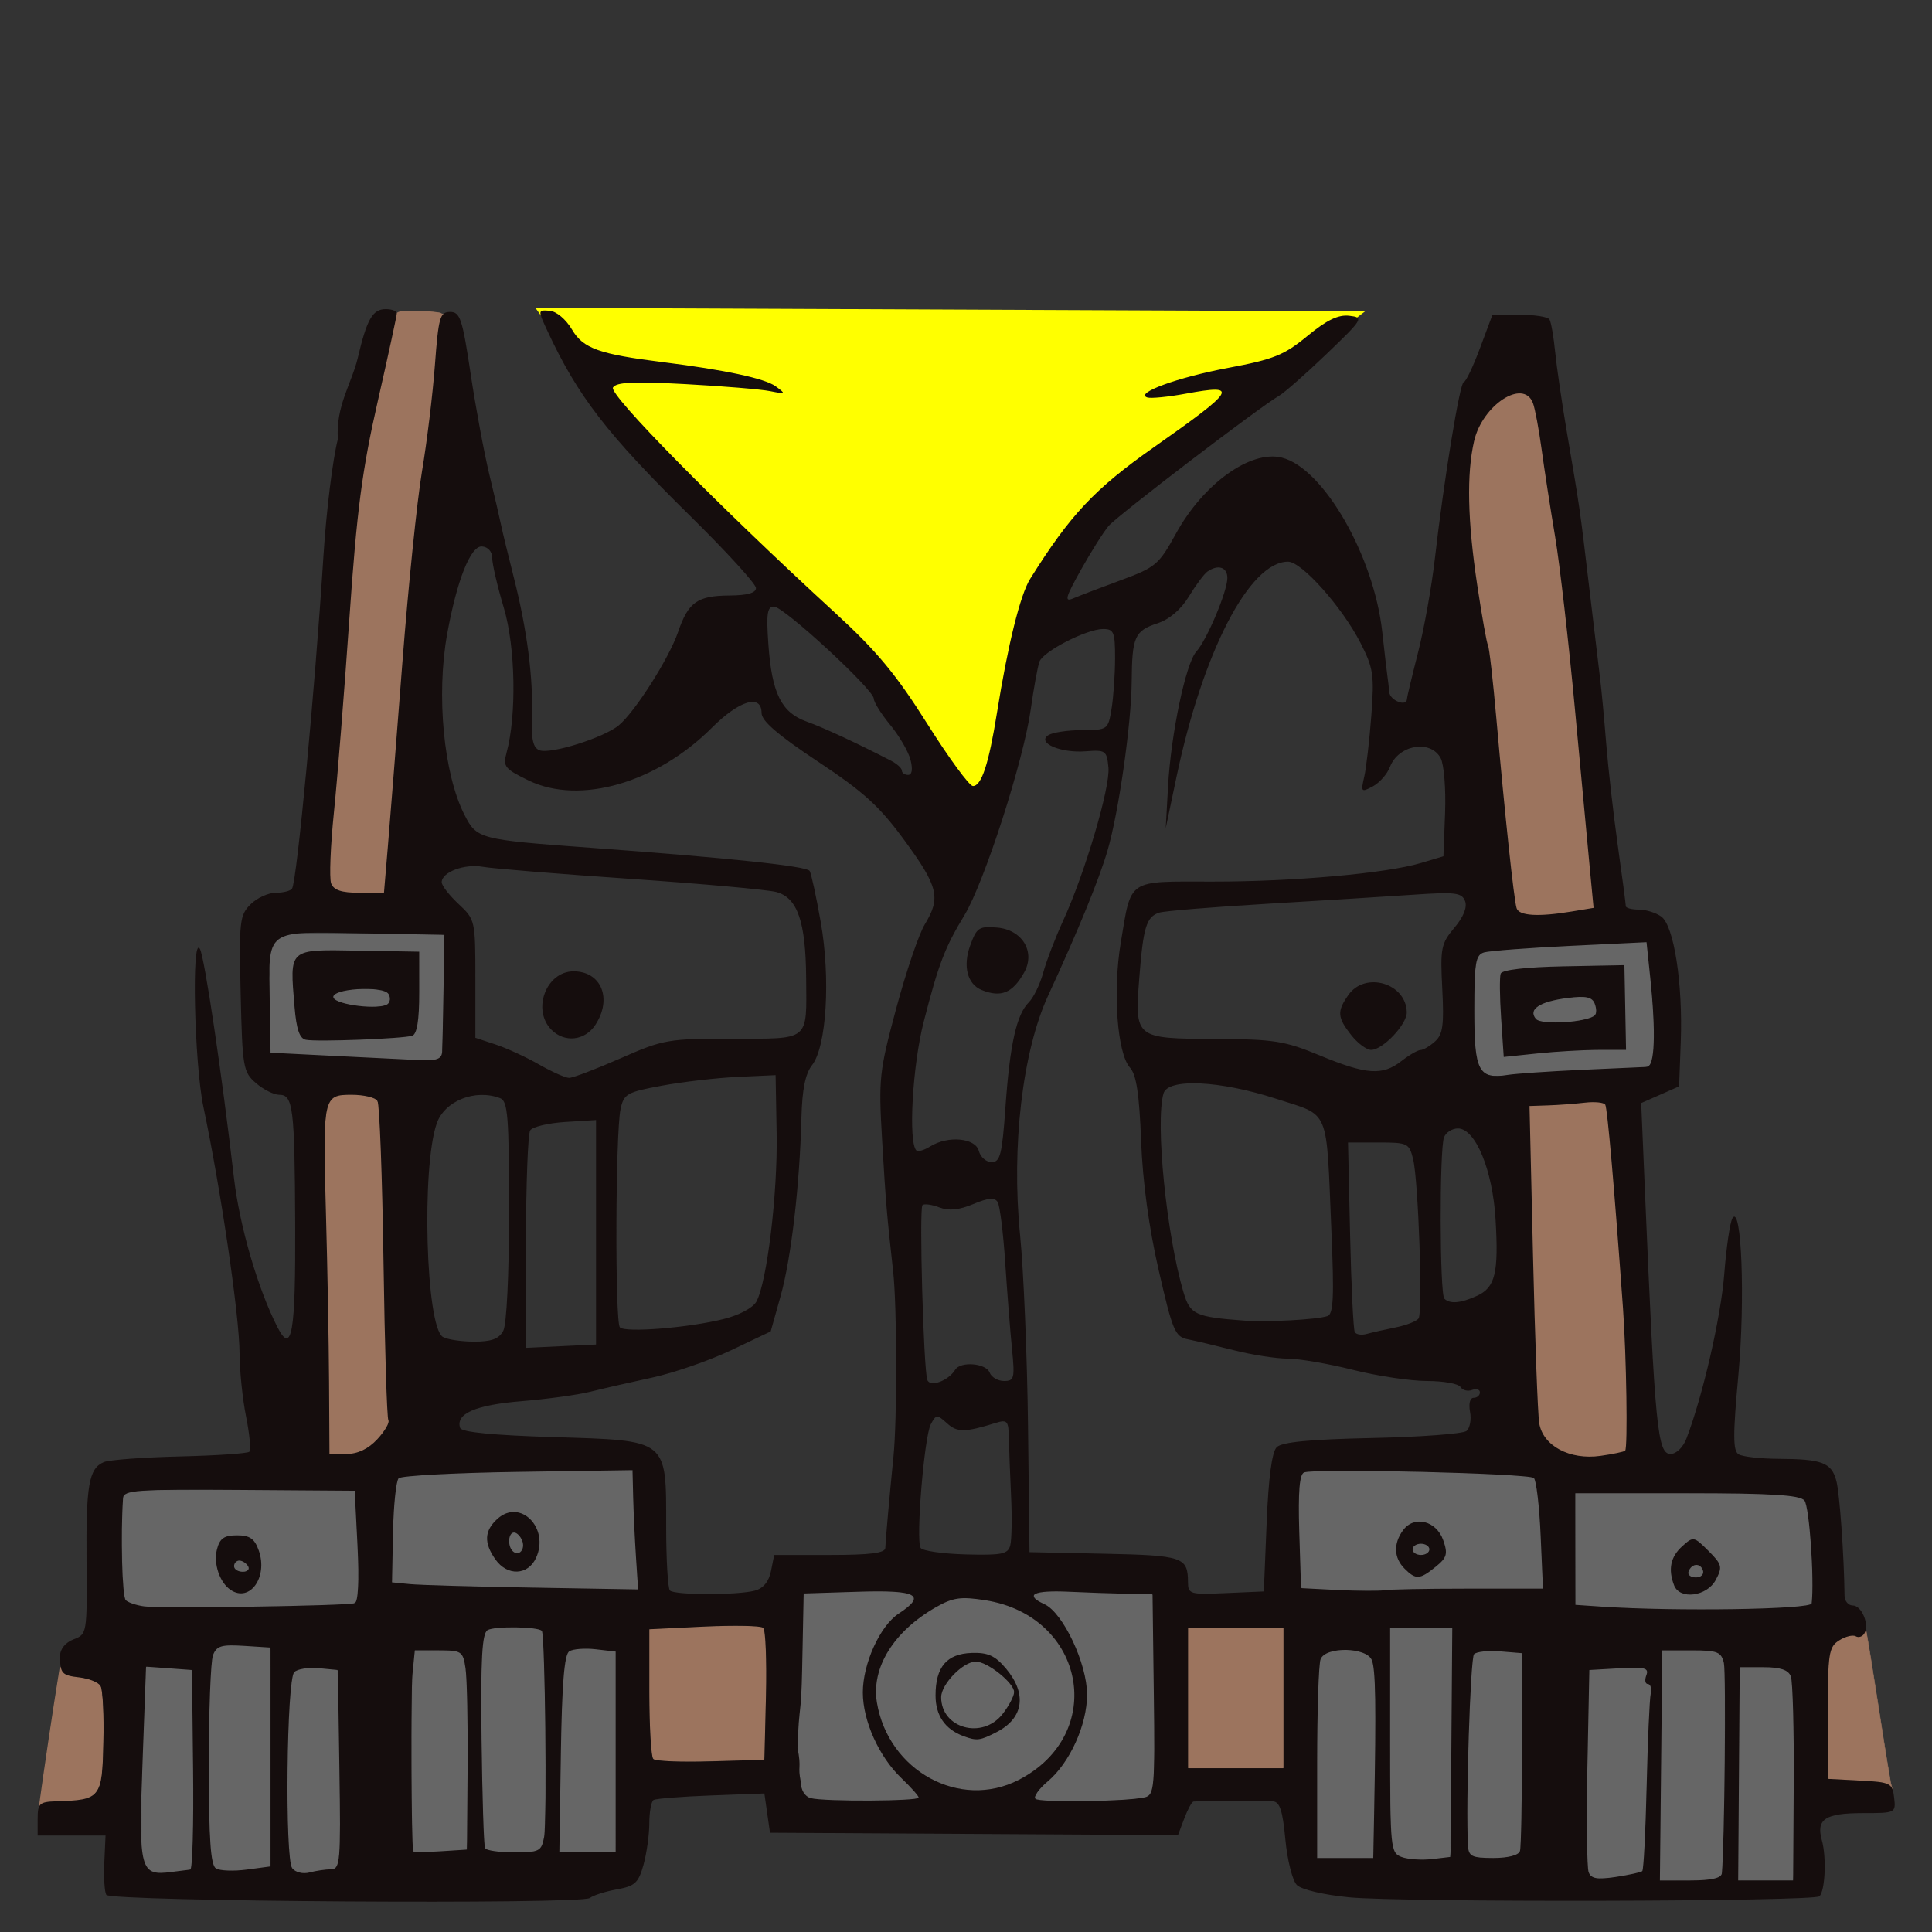 <?xml version="1.0" encoding="UTF-8" standalone="no"?>
<!-- Created with Inkscape (http://www.inkscape.org/) -->

<svg
   xmlns:dc="http://purl.org/dc/elements/1.1/"
   xmlns:cc="http://creativecommons.org/ns#"
   xmlns:rdf="http://www.w3.org/1999/02/22-rdf-syntax-ns#"
   xmlns:svg="http://www.w3.org/2000/svg"
   xmlns="http://www.w3.org/2000/svg"
   xmlns:sodipodi="http://sodipodi.sourceforge.net/DTD/sodipodi-0.dtd"
   xmlns:inkscape="http://www.inkscape.org/namespaces/inkscape"
   id="svg2985"
   version="1.1"
   inkscape:version="0.48.3.1 r9886"
   width="1920"
   height="1920"
   sodipodi:docname="LIJ Motorcycles Guy Torso - (YELLOW).svg"
   inkscape:export-filename="G:\LEGO Textures Scans\Complete\Indiana Jones\LIJ Motorcycles Guy Torso.png"
   inkscape:export-xdpi="96"
   inkscape:export-ydpi="96">
  <rect width="100%" height="100%" fill="#333333" stroke="none"/>
  <defs
     id="defs2989" />
  <sodipodi:namedview
     pagecolor="#ffffff"
     bordercolor="#666666"
     borderopacity="1"
     objecttolerance="10"
     gridtolerance="10"
     guidetolerance="10"
     inkscape:pageopacity="0"
     inkscape:pageshadow="2"
     inkscape:window-width="1920"
     inkscape:window-height="1018"
     id="namedview2987"
     showgrid="false"
     inkscape:zoom="0.35355339"
     inkscape:cx="1386.6852"
     inkscape:cy="655.97011"
     inkscape:window-x="-8"
     inkscape:window-y="-8"
     inkscape:window-maximized="1"
     inkscape:current-layer="svg2985" />
  <g
     id="g3179">
    <path
       sodipodi:nodetypes="cccccccccc"
       inkscape:connector-curvature="0"
       id="path3173"
       d="m 59.728,1657.892 c -7.173,44.317 -14.684,95.039 -20.844,139.531 0.629,2.934 9.821,0.431 11.656,1.344 14.711,-2.57 27.09,-7.575 40.781,-14.25 10.977,-8.407 9.58,-24.044 10.673,-36.405 0.207,-22.95 1.598,-46.133 -1.329,-68.939 -1.001,-8.855 -12.176,-9.495 -18.883,-11.653 -7.205,-2.258 -12.696,-6.864 -15.586,-15.847 l -0.719,0.094 z"
       style="fill:#9c745e;fill-opacity:1;stroke:#9c745e;stroke-opacity:1" />
    <path
       inkscape:connector-curvature="0"
       id="path3165"
       d="m 724.287,1615.787 c -26,0.136 -52.002,1.466 -77.932,3.107 -3.119,0.473 -0.728,5.295 -1.475,7.565 0.151,36.953 -0.421,73.969 2.187,110.854 0.787,3.514 -0.011,8.001 2.563,10.849 4.112,1.945 9.047,1.321 13.48,2.021 18.035,1.064 36.124,0.063 54.176,-0.079 13.973,-0.431 28.015,-0.323 41.938,-1.458 1.104,-3.577 0.469,-7.774 0.874,-11.562 0.866,-35.263 1.927,-70.564 0.688,-105.829 -0.611,-4.484 -0.014,-9.749 -2.625,-13.625 -4.03,-2.219 -9.038,-1.293 -13.484,-1.742 -6.796,-0.125 -13.594,-0.131 -20.391,-0.102 z"
       style="fill:#9c745e;fill-opacity:1;stroke:#9c745e;stroke-width:0.5;stroke-opacity:1" />
    <path
       inkscape:connector-curvature="0"
       id="path3167"
       d="m 1180.38,1617.912 c 0,46.333 0,92.667 0,139 3.289,0.971 7.334,0.119 10.906,0.406 28,0 56,0 84,0 0.971,-3.289 0.119,-7.334 0.406,-10.906 0,-42.833 0,-85.667 0,-128.5 -3.289,-0.971 -7.334,-0.118 -10.906,-0.406 -28,0 -56,0 -84,0 l -0.354,0.354 -0.053,0.053 z"
       style="fill:#9c745e;fill-opacity:1;stroke:#9c745e;stroke-width:0.5;stroke-opacity:1" />
    <path
       sodipodi:nodetypes="ccccccccccccc"
       inkscape:connector-curvature="0"
       id="path3177"
       d="m 1852.523,1611.794 c -2.237,1.821 -5.093,15.461 -8.062,14.094 -7.159,-1.653 -14.27,2.158 -19.875,6.219 -6.617,5.708 -6.618,15.416 -7.578,23.438 -0.912,29.742 -0.341,59.512 -0.525,89.266 0,7.583 0,15.167 -0.01,22.75 3.605,1.105 7.982,0.514 11.876,0.983 14.21,0.955 28.55,0.945 42.608,3.205 2.796,0.601 7.854,10.29 10.056,12.021 1.252,-1.417 -2.671,-12.765 -2.533,-14.602 -8.368,-48.516 -16.828,-108.863 -25.507,-157.294 -1.161,1.209 -0.184,-0.286 -0.453,-0.078 z"
       style="fill:#9c745e;fill-opacity:1;stroke:#9c745e;stroke-width:0.5;stroke-opacity:1" />
    <g
       transform="matrix(5.577,0,0,5.577,36.704,-306.182)"
       id="g3117">
      <path
         style="fill:#ffff00;fill-opacity:1;stroke:#ffff00;stroke-width:1px;stroke-linecap:butt;stroke-linejoin:miter;stroke-opacity:1"
         d="m 89.792,110.25 145.417,0.625 -20.625,15.833 -15.417,12.5 -13.125,9.583 -4.375,11.667 -6.25,12.083 -3.75,18.542 -2.917,10.208 -8.333,-5.208 -2.708,-9.167 -7.5,-10.833 -10.417,-10.833 -9.375,-7.917 -10,-10.208 -6.25,-6.667 -8.75,-8.75 -6.875,-9.375 z"
         id="path3115"
         inkscape:connector-curvature="0" />
      <path
         style="fill:#9c745e;fill-opacity:1;stroke:#9c745e;stroke-width:0.208;stroke-opacity:1"
         d="m 263.83,124.996 c -3.382,0.554 -5.729,3.569 -7.122,6.491 -1.635,3.954 -1.509,8.374 -1.552,12.585 0.137,9.534 2.033,18.909 3.661,28.267 1.686,14.405 2.617,28.93 4.545,43.315 -0.042,1.176 0.805,2.088 1.96,2.201 3.281,0.585 6.609,-0.35 9.877,-0.705 1.008,-0.224 2.859,-0.013 2.18,-1.615 -1.782,-19.618 -3.602,-39.251 -5.888,-58.807 -1.382,-9.67 -2.747,-19.353 -4.529,-28.957 -0.223,-1.53 -1.41,-3.108 -3.132,-2.773 z"
         id="path3102"
         inkscape:connector-curvature="0" />
      <path
         style="fill:#9c745e;fill-opacity:1;stroke:#9c745e;stroke-width:0.208;stroke-opacity:1"
         d="m 277.294,251.285 c -3.754,0.124 -7.5,0.432 -11.25,0.651 -0.401,1.248 0.024,2.81 -0.074,4.179 0.436,17.126 0.604,34.266 1.57,51.372 0.019,3.459 3.017,6.111 6.244,6.734 3.071,0.662 6.284,0.134 9.258,-0.736 0.513,-2.552 0.313,-5.326 0.339,-7.969 -0.229,-16.041 -1.792,-32.022 -3.097,-48 -0.292,-1.913 -0.136,-3.976 -0.783,-5.795 -0.546,-0.577 -1.491,-0.392 -2.207,-0.436 z"
         id="path3104"
         inkscape:connector-curvature="0" />
      <path
         style="fill:#9c745e;fill-opacity:1;stroke:#9c745e;stroke-width:0.295;stroke-opacity:1"
         d="m 55.304,249.896 c -1.737,-0.138 -3.548,0.925 -3.591,2.827 -0.813,7.348 -0.111,14.781 -0.191,22.161 0.186,13.049 0.325,26.099 0.476,39.149 3.218,0.434 7.249,-0.383 9.272,-3.296 1.041,-1.132 1.683,-2.462 1.287,-4.041 -0.722,-17.604 -0.636,-35.238 -1.581,-52.832 -0.166,-1.329 0.058,-3.499 -1.831,-3.548 -1.256,-0.289 -2.547,-0.458 -3.84,-0.42 z"
         id="path3106"
         inkscape:connector-curvature="0" />
      <path
         inkscape:connector-curvature="0"
         style="fill:#9c745e;fill-opacity:1;stroke:#9c745e;stroke-width:0.295;stroke-opacity:1"
         d="m 65,110.5 c -1.788,0.148 -1.718,2.585 -2.062,3.938 -2.729,12.957 -5.768,25.909 -6.625,39.156 -1.493,18.587 -3.167,37.137 -4.281,55.75 -0.138,1.699 -0.206,4.143 1.969,4.5 2.55,0.467 5.383,0.76 7.875,0.031 0.035,-0.209 0.061,-0.415 0.094,-0.625 0.193,-0.376 0.249,-0.878 0.219,-1.469 0.003,-0.02 -0.003,-0.042 0,-0.062 0.671,-4.923 0.898,-9.981 1.406,-14.938 1.837,-22.946 3.657,-45.904 6.781,-68.719 0.577,-5.684 1.284,-11.511 1.969,-17.094 -0.092,-0.035 -0.187,-0.033 -0.281,-0.062 -0.009,-0.008 -0.021,-0.024 -0.031,-0.031 -0.162,-0.126 -0.436,-0.177 -0.75,-0.188 -1.878,-0.351 -4.041,-0.049 -5.906,-0.188 -0.136,-0.012 -0.256,-0.01 -0.375,0 z"
         id="path3110" />
      <path
         style="fill:#666666;fill-opacity:1;stroke:#666666;stroke-width:0.147"
         d="m 232.276,316.98 c -2.146,0.074 -4.348,-0.108 -6.459,0.272 -0.941,0.697 -0.704,2.103 -0.879,3.13 -0.2,5.538 0.015,11.086 0.276,16.619 0.008,0.484 0.145,1.187 0.823,0.975 8.306,0.613 16.638,0.156 24.957,0.196 5.791,-0.038 11.583,-0.075 17.374,-0.113 0.151,-1.294 -0.138,-2.757 -0.126,-4.12 -0.258,-4.896 -0.295,-9.844 -1.144,-14.677 -0.033,-0.63 -0.398,-1.251 -1.105,-1.22 -7.96,-0.734 -15.965,-0.793 -23.952,-0.985 -3.254,-0.049 -6.509,-0.091 -9.764,-0.078 z m 13.976,9.179 c 2.351,-0.082 4.148,2.006 4.553,4.194 0.424,1.043 0.068,2.217 -0.795,2.903 -1.156,1.009 -2.34,2.316 -3.929,2.543 -1.515,-0.158 -2.499,-1.632 -3.296,-2.794 -1.392,-2.614 0.369,-6.657 3.466,-6.846 z"
         id="path3055"
         inkscape:connector-curvature="0" />
      <path
         style="fill:#666666;fill-opacity:1;stroke:#666666;stroke-width:0.147"
         d="m 295.616,333.769 c -0.728,0.078 -1.576,0.91 -1.307,1.671 0.607,0.987 2.71,0.692 2.61,-0.598 -0.131,-0.598 -0.665,-1.121 -1.303,-1.073 z"
         id="path3053"
         inkscape:connector-curvature="0" />
      <path
         style="fill:#666666;fill-opacity:1;stroke:#666666;stroke-width:0.147"
         d="m 274.136,321.04 c 0.025,6.605 0.049,13.209 0.074,19.814 1.823,0.354 3.832,0.277 5.73,0.431 10.472,0.578 20.977,0.599 31.452,0.089 1.6,-0.177 3.307,-0.067 4.812,-0.667 0.327,-1.875 0.126,-3.845 0.161,-5.754 -0.088,-4.013 -0.308,-8.062 -1.128,-11.992 -0.219,-1.35 -1.901,-1.31 -2.937,-1.505 -7.1,-0.611 -14.241,-0.441 -21.361,-0.512 -5.567,-0.007 -11.134,-0.002 -16.702,-0.004 l -0.101,0.101 z m 20.978,8.24 c 1.093,0.163 1.748,1.328 2.579,1.958 0.908,1.032 2.537,2.147 2.024,3.728 -0.643,2.26 -2.791,4.117 -5.225,3.913 -1.203,0.115 -2.432,-0.517 -2.762,-1.74 -0.8,-2.057 -0.645,-4.755 1.189,-6.228 0.676,-0.586 1.265,-1.498 2.194,-1.63 z"
         id="path3051"
         inkscape:connector-curvature="0" />
      <path
         style="fill:#666666;fill-opacity:1;stroke:#666666;stroke-width:0.147"
         d="m 304.464,351.894 c -0.415,0.037 -1.293,-0.163 -1.063,0.58 -0.183,12.502 -0.188,25.007 -0.281,37.51 1.546,0.236 3.273,0.034 4.889,0.101 1.616,-0.063 3.328,0.125 4.884,-0.092 0.314,-4.144 0.118,-8.313 0.184,-12.466 -0.069,-7.532 0.116,-15.076 -0.322,-22.599 0.065,-1.209 -0.65,-2.454 -1.915,-2.656 -2.081,-0.428 -4.256,-0.336 -6.376,-0.377 z"
         id="path3049"
         inkscape:connector-curvature="0" />
      <path
         style="fill:#666666;fill-opacity:1;stroke:#666666;stroke-width:0.147"
         d="m 258.94,349.104 c -0.962,0.105 -2.233,-0.071 -2.946,0.681 -0.559,2.966 -0.496,6.037 -0.692,9.05 -0.277,8.248 -0.571,16.507 -0.312,24.758 -0.073,0.909 0.255,2.03 1.298,2.164 2.381,0.375 4.92,0.416 7.237,-0.318 1.115,-0.287 0.782,-1.638 0.902,-2.486 0.301,-11.145 0.139,-22.297 0.189,-33.445 -1.637,-0.331 -3.453,-0.347 -5.17,-0.41 -0.169,-10e-4 -0.338,5.5e-4 -0.506,0.005 z"
         id="path3059"
         inkscape:connector-curvature="0" />
      <path
         style="fill:#666666;fill-opacity:1;stroke:#666666;stroke-width:0.147"
         d="m 241.138,345.053 c 0.054,11.815 -0.13,23.634 0.151,35.447 0.179,1.57 -0.079,3.375 0.875,4.728 1.349,1.135 3.304,0.948 4.963,1.077 1.53,-0.14 3.095,-0.186 4.594,-0.493 0.239,-1.827 0.119,-3.753 0.204,-5.616 0.183,-11.714 0.314,-23.429 0.316,-35.144 -1.521,-0.236 -3.224,-0.034 -4.815,-0.101 -2.062,0 -4.125,0 -6.187,0 l -0.101,0.101 z"
         id="path3061"
         inkscape:connector-curvature="0" />
      <path
         style="fill:#666666;fill-opacity:1;stroke:#666666;stroke-width:0.147"
         d="m 232.801,348.901 c -1.388,0.113 -3.177,0.209 -4.014,1.482 -0.645,3.101 -0.432,6.317 -0.59,9.469 -0.187,8.718 -0.165,17.438 -0.169,26.158 1.521,0.225 3.224,0.008 4.815,0.062 1.743,-0.013 3.487,-0.026 5.23,-0.039 0.264,-1.595 0.11,-3.371 0.208,-5.036 0.139,-8.866 0.33,-17.738 0.132,-26.604 -0.214,-1.526 0.038,-3.446 -1.234,-4.562 -1.283,-0.794 -2.898,-0.954 -4.378,-0.93 z"
         id="path3063"
         inkscape:connector-curvature="0" />
      <path
         style="fill:#666666;fill-opacity:1;stroke:#666666;stroke-width:0.147"
         d="m 246.4,329.967 c -1.278,-0.129 -1.751,1.725 -0.424,1.993 0.784,0.161 2.197,-0.04 2.131,-1.1 -0.176,-0.732 -1.066,-0.935 -1.708,-0.893 z"
         id="path3057"
         inkscape:connector-curvature="0" />
      <path
         style="fill:#666666;fill-opacity:1;stroke:#666666;stroke-width:0.208"
         d="m 181.32,338.516 c -1.146,0.155 -2.664,-0.233 -3.587,0.586 -0.05,1.132 1.614,1.341 2.246,2.038 3.615,3.141 5.566,7.842 6.646,12.437 1.253,5.658 -0.788,11.594 -4.191,16.085 -1.361,1.9 -3.505,3.282 -4.518,5.41 -0.022,0.858 1.298,0.466 1.829,0.671 5.843,0.269 11.728,0.11 17.543,-0.529 1.619,-0.18 1.488,-2.291 1.643,-3.488 0.394,-10.372 -0.036,-20.756 -0.049,-31.132 0.49,-1.73 -0.681,-1.945 -2.12,-1.713 -5.149,-0.04 -10.293,-0.371 -15.443,-0.365 z"
         id="path3037"
         inkscape:connector-curvature="0" />
      <path
         style="fill:#666666;fill-opacity:1;stroke:#666666;stroke-width:0.147"
         d="m 165.044,339.681 c -3.441,0.126 -6.296,2.38 -8.914,4.386 -3.809,3.102 -6.864,7.73 -6.609,12.818 0.448,7.226 5.604,13.864 12.468,16.155 4.632,1.634 9.939,0.95 14.115,-1.594 5.134,-2.848 8.781,-8.407 8.786,-14.349 0.104,-5.377 -2.769,-10.552 -7.125,-13.611 -3.653,-2.647 -8.267,-3.725 -12.72,-3.805 z m 2.297,9.824 c 1.55,-0.014 3.103,0.498 4.157,1.68 2.133,1.941 3.992,4.775 3.439,7.789 -0.692,2.892 -3.611,4.494 -6.183,5.524 -2.132,0.597 -4.344,-0.407 -6.026,-1.657 -2.766,-2.217 -2.959,-6.24 -2.016,-9.423 0.527,-2.179 2.579,-3.568 4.737,-3.784 0.625,-0.099 1.259,-0.148 1.892,-0.129 z"
         id="path3039"
         inkscape:connector-curvature="0" />
      <path
         style="fill:#666666;fill-opacity:1;stroke:#666666;stroke-width:0.147"
         d="m 167.144,351.015 c -1.946,0.223 -3.414,1.789 -4.622,3.209 -0.909,1.148 -1.695,2.585 -1.303,4.101 0.419,3.405 4.421,5.328 7.518,4.318 2.659,-0.762 4.409,-3.25 5.289,-5.75 0.454,-1.305 -0.922,-2.246 -1.678,-3.078 -1.468,-1.267 -3.163,-2.739 -5.204,-2.8 z"
         id="path3041"
         inkscape:connector-curvature="0" />
      <path
         style="fill:#666666;fill-opacity:1;stroke:#666666;stroke-width:0.147"
         d="m 97.235,348.68 c -1.017,0.073 -2.63,-0.008 -2.851,1.296 -0.834,3.798 -0.727,7.734 -0.932,11.603 -0.228,7.797 -0.297,15.597 -0.406,23.395 1.521,0.236 3.224,0.034 4.815,0.101 1.732,0 3.465,0 5.197,0 0.236,-1.521 0.034,-3.224 0.101,-4.815 0,-10.346 0,-20.691 0,-31.037 -1.869,-0.393 -3.969,-0.531 -5.925,-0.543 z"
         id="path3065"
         inkscape:connector-curvature="0" />
      <path
         style="fill:#666666;fill-opacity:1;stroke:#666666;stroke-width:0.147"
         d="m 84.341,344.845 c -1.397,0.102 -2.942,-0.047 -4.208,0.626 -0.777,1.265 -0.631,2.881 -0.809,4.313 -0.42,9.219 -0.067,18.451 0.132,27.672 0.13,2.24 0.013,4.528 0.396,6.736 0.569,0.682 1.673,0.504 2.463,0.718 2.204,0.157 4.472,0.193 6.643,-0.212 1.527,-0.653 1.523,-2.597 1.519,-4 0.216,-11.22 0.215,-22.453 -0.276,-33.666 -0.085,-0.676 0.042,-1.802 -0.916,-1.837 -1.616,-0.35 -3.296,-0.359 -4.944,-0.35 z"
         id="path3067"
         inkscape:connector-curvature="0" />
      <path
         style="fill:#666666;fill-opacity:1;stroke:#666666;stroke-width:0.147"
         d="m 67.34,348.989 c -0.721,3.996 -0.425,8.103 -0.537,12.149 0.005,7.618 -0.067,15.244 0.113,22.857 -0.218,1.324 1.153,0.864 1.989,0.922 2.527,-0.006 5.048,-0.196 7.568,-0.356 0.293,-1.869 0.179,-3.909 0.25,-5.846 0.036,-8.054 0.144,-16.114 -0.152,-24.164 -0.184,-1.59 -0.028,-3.36 -0.853,-4.779 -0.837,-1.036 -2.413,-0.65 -3.582,-0.799 -1.587,0.033 -3.263,-0.16 -4.797,0.016 z"
         id="path3069"
         inkscape:connector-curvature="0" />
      <path
         style="fill:#666666;fill-opacity:1;stroke:#666666;stroke-width:0.147"
         d="m 48.663,352.105 c -1.139,0.066 -2.898,0.111 -3.107,1.561 -0.809,4.949 -0.759,9.999 -0.888,15.003 -0.019,5.947 -0.135,11.93 0.455,17.848 2.32e-4,1.188 0.962,2.154 2.145,2.191 1.738,-0.021 3.437,-0.579 5.174,-0.691 1.373,-0.149 1.337,-1.835 1.453,-2.868 0.268,-5.763 0.046,-11.538 0.037,-17.305 -0.104,-5.021 -0.052,-10.058 -0.371,-15.067 -0.155,-0.727 -1.23,-0.321 -1.733,-0.528 -1.052,-0.097 -2.108,-0.182 -3.165,-0.144 z"
         id="path3071"
         inkscape:connector-curvature="0" />
      <path
         style="fill:#666666;fill-opacity:1;stroke:#666666;stroke-width:0.147"
         d="m 33.862,348.091 c -1.253,-0.032 -2.45,0.833 -2.578,2.131 -0.581,3.792 -0.462,7.662 -0.601,11.49 -0.062,7.768 -0.193,15.552 0.319,23.307 0.216,0.969 0.132,2.312 1.064,2.915 2.08,0.691 4.332,0.153 6.467,0.019 1.052,-0.191 2.222,-0.175 3.196,-0.516 -0.038,-12.607 0.084,-25.216 -0.078,-37.823 -0.028,-0.503 0.074,-1.415 -0.727,-1.243 -2.349,-0.177 -4.707,-0.283 -7.062,-0.281 z"
         id="path3073"
         inkscape:connector-curvature="0" />
      <path
         style="fill:#666666;fill-opacity:1;stroke:#666666;stroke-width:0.147"
         d="m 19.601,351.93 c -0.403,0.308 -0.118,1.098 -0.262,1.56 -0.438,10.092 -0.803,20.198 -0.658,30.301 0.062,1.572 0.217,3.554 1.639,4.502 1.816,0.829 3.856,0.038 5.752,-0.031 0.629,-0.066 1.637,-0.091 1.512,-1.005 0.434,-6.273 0.22,-12.572 0.247,-18.856 -0.051,-5.277 -0.048,-10.559 -0.178,-15.832 -0.875,-0.35 -1.979,-0.203 -2.932,-0.352 -1.705,-0.11 -3.411,-0.269 -5.12,-0.288 z"
         id="path3075"
         inkscape:connector-curvature="0" />
      <path
         style="fill:#666666;fill-opacity:1;stroke:#666666;stroke-width:0.147"
         d="m 84.98,328.015 c -0.991,0.134 -0.929,1.489 -0.76,2.228 0.109,0.791 0.999,1.863 1.832,1.307 1.128,-0.893 0.508,-2.962 -0.691,-3.494 -0.124,-0.04 -0.252,-0.057 -0.382,-0.041 z"
         id="path3081"
         inkscape:connector-curvature="0" />
      <path
         style="fill:#666666;fill-opacity:1;stroke:#666666;stroke-width:0.147"
         d="m 33.545,320.373 c -5.39,0.057 -10.791,-0.032 -16.172,0.267 -0.787,0.212 -2.09,0.331 -2.067,1.409 -0.257,4.706 -0.143,9.431 -0.035,14.142 0.182,1.269 -0.042,2.687 0.564,3.844 1.511,1.147 3.571,1.215 5.405,1.231 11.092,0.038 22.189,-0.054 33.275,-0.439 0.909,-0.076 2.437,0.07 2.546,-1.183 0.424,-3.726 0.096,-7.514 0.018,-11.26 -0.11,-2.585 -0.253,-5.168 -0.377,-7.752 -1.724,-0.244 -3.616,-0.078 -5.404,-0.164 -5.917,-0.087 -11.834,-0.111 -17.752,-0.094 z m 1.818,8.176 c 1.31,-0.079 2.801,0.137 3.471,1.413 1.419,2.315 1.544,5.703 -0.368,7.794 -0.95,1.006 -2.55,1.332 -3.706,0.483 -2.558,-1.663 -3.277,-5.298 -2.339,-8.084 0.449,-1.208 1.769,-1.617 2.942,-1.607 z"
         id="path3077"
         inkscape:connector-curvature="0" />
      <path
         style="fill:#666666;fill-opacity:1;stroke:#666666;stroke-width:0.147"
         d="m 35.943,332.987 c -0.905,0.084 -1.15,1.486 -0.262,1.823 0.616,0.195 1.797,0.356 2.044,-0.428 -0.027,-0.838 -1.032,-1.387 -1.782,-1.395 z"
         id="path3083"
         inkscape:connector-curvature="0" />
      <path
         style="fill:#666666;fill-opacity:1;stroke:#666666;stroke-width:0.147"
         d="m 100.959,316.874 c -11.52,0.266 -23.06,0.203 -34.558,1.046 -0.78,0.14 -2.153,-0.036 -2.247,1.067 -0.768,4.453 -0.696,9.041 -0.855,13.562 0.031,1.431 -0.164,2.931 0.021,4.327 3.601,0.509 7.291,0.501 10.933,0.654 10.938,0.301 21.88,0.458 32.82,0.699 0.214,-0.87 -0.102,-1.939 -0.079,-2.882 -0.367,-6.149 -0.771,-12.303 -0.741,-18.465 -1.472,-0.214 -3.125,0.021 -4.667,-0.02 -0.209,0.004 -0.418,0.007 -0.627,0.011 z m -16.195,7.55 c 2.898,-0.083 4.918,2.966 4.686,5.672 -0.055,2.189 -1.484,4.663 -3.89,4.746 -2.571,0.063 -4.336,-2.388 -5.054,-4.606 -0.722,-2.094 0.725,-4.202 2.449,-5.241 0.545,-0.338 1.172,-0.545 1.809,-0.571 z"
         id="path3079"
         inkscape:connector-curvature="0" />
      <path
         style="fill:#666666;fill-opacity:1;stroke:#666666;stroke-width:0.147"
         d="m 147.491,338.516 c -3.611,0.033 -7.222,0.107 -10.828,0.299 -0.252,1.729 -0.098,3.625 -0.193,5.418 -0.104,6.164 -0.269,12.33 -0.782,18.474 -0.082,3.667 -0.173,7.421 0.625,11.007 0.359,1.283 1.688,1.838 2.923,1.836 5.525,0.357 11.078,0.256 16.606,-0.013 0.365,-0.057 1.514,0.015 1.165,-0.649 -2.132,-2.612 -4.782,-4.821 -6.498,-7.759 -2.57,-4.351 -4.037,-9.609 -2.732,-14.61 1.033,-4.176 3.109,-8.338 6.797,-10.761 0.632,-0.607 1.804,-1.176 1.688,-2.198 -0.606,-0.904 -1.935,-0.806 -2.896,-0.981 -1.956,-0.101 -3.917,-0.063 -5.874,-0.065 z"
         id="path3043"
         inkscape:connector-curvature="0" />
      <path
         style="fill:#666666;fill-opacity:1;stroke:#666666;stroke-width:0.147"
         d="m 284.213,352.064 c -2.524,0.114 -5.075,0.123 -7.577,0.433 -0.239,2.076 -0.109,4.298 -0.206,6.43 -0.148,9.497 -0.364,19.001 -0.112,28.497 0.008,0.944 0.434,2.228 1.588,2.168 2.685,0.014 5.392,-0.377 7.96,-1.146 0.652,-0.382 0.321,-1.378 0.493,-2.007 0.569,-9.878 0.574,-19.784 1.244,-29.656 0.266,-0.774 -0.034,-1.709 -0.793,-2.068 -0.46,-0.735 0.639,-1.765 -0.17,-2.357 -0.727,-0.418 -1.626,-0.266 -2.426,-0.295 z"
         id="path3045"
         inkscape:connector-curvature="0" />
      <path
         style="fill:#666666;fill-opacity:1;stroke:#666666;stroke-width:0.147"
         d="m 290.93,348.92 c -0.476,0.106 -1.571,-0.317 -1.34,0.575 -0.157,13.51 -0.335,27.019 -0.428,40.53 1.46,0.21 3.101,-0.026 4.631,0.009 1.956,-0.146 4.044,0.114 5.888,-0.635 1.016,-0.692 0.566,-2.165 0.764,-3.195 0.384,-11.64 0.318,-23.295 0.322,-34.936 -0.391,-1.022 -1.084,-2.083 -2.288,-2.145 -2.502,-0.243 -5.036,-0.17 -7.55,-0.203 z"
         id="path3047"
         inkscape:connector-curvature="0" />
      <path
         style="fill:#666666;fill-opacity:1;stroke:#666666;stroke-width:0.208"
         d="m 285.496,222.84 c -8.902,0.438 -17.824,0.721 -26.693,1.634 -1.153,-0.022 -2.306,0.676 -2.298,1.927 -0.411,5.042 -0.416,10.131 -0.143,15.182 0.158,1.805 0.44,4.49 2.63,4.87 3.406,0.329 6.814,-0.476 10.226,-0.519 5.723,-0.418 11.472,-0.477 17.189,-0.94 1.762,-0.165 1.549,-2.422 1.686,-3.704 0.087,-6.142 -0.63,-12.259 -1.191,-18.366 -0.365,-0.21 -0.973,-0.038 -1.406,-0.085 z m -2.604,7.337 c 0.15,3.939 0.139,7.882 0.137,11.823 -7.16,-0.131 -14.33,0.382 -21.432,1.146 -0.506,-0.424 -0.147,-1.437 -0.356,-2.03 -0.211,-4.105 -0.593,-8.234 -0.399,-12.338 0.412,-1.176 2.061,-0.862 3.027,-1.165 6.282,-0.518 12.592,-0.625 18.893,-0.625 0.043,1.063 0.087,2.127 0.13,3.19 z"
         id="path3085"
         inkscape:connector-curvature="0" />
      <path
         style="fill:#666666;fill-opacity:1;stroke:#666666;stroke-width:0.208"
         d="m 274.272,232.619 c -2.505,0.176 -5.359,0.401 -7.305,2.116 -0.917,1.002 0.491,2.421 1.621,2.24 2.809,0.407 5.742,-0.037 8.444,-0.807 1.483,-0.739 0.747,-3.581 -0.938,-3.522 -0.607,-0.042 -1.215,-0.037 -1.823,-0.026 z"
         id="path3087"
         inkscape:connector-curvature="0" />
      <path
         style="fill:#666666;fill-opacity:1;stroke:#666666;stroke-width:0.208"
         d="m 45.059,221.278 c -1.254,0.55 -2.732,1.093 -3.11,2.578 -0.965,1.631 -0.262,3.63 -0.458,5.43 0.035,4.381 0.03,8.765 0.13,13.145 5.012,0.497 10.173,0.573 15.244,0.884 4.524,0.121 9.055,0.652 13.578,0.432 0.891,-0.026 1.998,-0.476 1.706,-1.588 0.24,-6.867 0.462,-13.743 0.41,-20.612 -2.626,-0.296 -5.406,-0.101 -8.086,-0.198 -6.471,-0.036 -12.944,-0.06 -19.414,-0.069 z m 9.082,3.027 c 4.645,0.032 9.288,0.156 13.932,0.234 -0.186,4.489 0.118,9.023 -0.449,13.483 -0.163,0.893 -0.719,1.716 -1.751,1.549 -5.635,0.48 -11.305,0.763 -16.96,0.664 -1.262,0.086 -2.206,-0.818 -2.324,-2.044 -0.797,-3.729 -1.107,-7.612 -0.794,-11.413 0.463,-2.223 3.279,-2.385 5.137,-2.441 1.069,-0.037 2.14,-0.031 3.21,-0.033 z"
         id="path3089"
         inkscape:connector-curvature="0" />
      <path
         style="fill:#666666;fill-opacity:1;stroke:#666666;stroke-width:0.208"
         d="m 57.468,231.2 c -1.556,0.093 -3.466,0.082 -4.622,1.25 0.019,0.886 1.389,0.95 2.023,1.263 2.333,0.649 4.858,0.71 7.229,0.319 1.356,-0.512 0.793,-2.656 -0.612,-2.63 -1.328,-0.201 -2.677,-0.213 -4.017,-0.202 z"
         id="path3091"
         inkscape:connector-curvature="0" />
      <g
         id="g3025"
         transform="translate(-31.873,11.986)">
        <path
           style="fill:#150d0d"
           d="m 44.236,380.57 c -0.317,-0.512 -0.478,-3.099 -0.357,-5.75 L 44.099,370 38.049,370 32,370 l 0,-3 c 0,-2.697 0.328,-3.01 3.25,-3.1 7.998,-0.245 8.227,-0.527 8.464,-10.445 0.118,-4.925 -0.111,-9.48 -0.508,-10.122 -0.397,-0.642 -2.068,-1.321 -3.714,-1.508 C 36.299,341.46 36,341.131 36,337.975 c 0,-1.219 0.958,-2.389 2.409,-2.941 2.381,-0.905 2.408,-1.068 2.305,-13.725 -0.112,-13.754 0.397,-16.714 3.073,-17.854 0.942,-0.401 7.037,-0.856 13.546,-1.01 6.509,-0.154 12.086,-0.532 12.393,-0.839 0.307,-0.307 0.044,-3.12 -0.584,-6.249 -0.629,-3.13 -1.152,-8.203 -1.162,-11.274 -0.023,-6.663 -3.31,-29.079 -6.437,-43.899 C 59.913,232.458 59.396,209.329 60.913,212 c 0.829,1.46 3.898,22.088 6.063,40.758 0.998,8.607 4.254,19.804 7.747,26.638 2.579,5.045 3.256,1.11 3.169,-18.396 -0.093,-20.774 -0.369,-23 -2.846,-23 -0.956,0 -2.82,-0.937 -4.142,-2.082 -2.287,-1.981 -2.419,-2.749 -2.727,-15.926 -0.302,-12.91 -0.184,-13.984 1.75,-15.918 C 71.067,202.933 73.098,202 74.441,202 c 1.343,0 2.647,-0.338 2.898,-0.75 0.871,-1.43 4.091,-35.575 5.587,-59.25 0.504,-7.975 1.662,-17.347 2.573,-20.827 -0.413,-5.865 2.459,-9.939 3.534,-14.423 C 90.669,99.775 91.684,98 94.035,98 95.116,98 96,98.337 96,98.75 c 0,0.412 -1.536,7.5 -3.412,15.75 -2.779,12.217 -3.713,19.36 -5.03,38.5 -0.89,12.925 -2.13,28.491 -2.755,34.592 -0.626,6.1 -0.851,11.838 -0.501,12.75 C 84.76,201.537 86.161,202 89.325,202 l 4.388,0 0.695,-8.25 c 0.382,-4.537 1.548,-19.303 2.59,-32.811 1.042,-13.509 2.611,-28.809 3.486,-34 0.875,-5.191 1.912,-13.714 2.304,-18.939 0.645,-8.596 0.903,-9.5 2.713,-9.5 1.779,0 2.183,1.217 3.651,11 0.908,6.05 2.412,14.15 3.343,18 0.931,3.85 1.862,7.851 2.069,8.891 0.207,1.04 1.244,5.315 2.304,9.5 2.348,9.273 3.459,17.868 3.214,24.87 -0.137,3.925 0.205,5.411 1.348,5.849 1.954,0.75 11.436,-2.228 14.11,-4.431 2.903,-2.392 8.983,-11.965 10.594,-16.68 1.805,-5.28 3.426,-6.43 9.117,-6.468 3.224,-0.022 4.75,-0.451 4.75,-1.337 0,-0.718 -5.234,-6.455 -11.63,-12.75 -14.93,-14.692 -20.141,-21.447 -25.572,-33.146 -1.676,-3.61 -1.67,-3.665 0.417,-3.508 1.22,0.092 2.921,1.519 4.01,3.364 1.985,3.364 4.82,4.375 16.276,5.807 10.991,1.374 18.098,2.897 20,4.287 1.887,1.379 1.831,1.428 -1,0.864 -1.65,-0.329 -8.446,-0.891 -15.101,-1.25 -9.218,-0.497 -12.287,-0.353 -12.879,0.605 -0.775,1.253 18.606,20.912 39.583,40.151 7.396,6.784 10.888,10.985 16.397,19.731 3.85,6.112 7.518,11.121 8.152,11.131 1.529,0.025 2.826,-3.914 4.283,-13.003 1.953,-12.184 4.156,-21.085 5.915,-23.899 7.157,-11.448 11.48,-16.043 22.127,-23.519 14.591,-10.245 15.195,-11.264 5.629,-9.496 -3.153,0.583 -6.25,0.887 -6.882,0.677 -2.304,-0.768 5.401,-3.579 14.473,-5.281 8.064,-1.512 9.935,-2.266 14.059,-5.668 3.45,-2.845 5.503,-3.837 7.469,-3.608 2.622,0.305 2.487,0.531 -4.041,6.799 -3.714,3.566 -7.554,6.941 -8.533,7.5 -3.359,1.92 -28.653,21.233 -30.286,23.125 -0.898,1.041 -3.125,4.562 -4.949,7.826 -2.798,5.007 -3.011,5.804 -1.367,5.103 1.072,-0.456 4.898,-1.917 8.503,-3.247 6.167,-2.274 6.745,-2.764 9.785,-8.294 4.891,-8.896 13.309,-14.929 18.882,-13.53 7.386,1.854 16.376,17.46 17.879,31.034 0.426,3.85 0.847,7.45 0.935,8 0.088,0.55 0.229,1.788 0.313,2.75 0.131,1.504 3.152,2.676 3.152,1.224 0,-0.29 0.887,-4.002 1.971,-8.25 1.084,-4.248 2.434,-11.774 3,-16.724 1.61,-14.068 4.463,-31.5 5.156,-31.5 0.346,0 1.638,-2.7 2.872,-6 l 2.244,-6 4.819,0 c 2.65,0 5.051,0.375 5.335,0.834 0.284,0.459 0.737,3.046 1.007,5.75 0.27,2.704 1.218,9.191 2.107,14.416 2.346,13.793 2.281,13.347 3.957,27.5 0.847,7.15 1.734,14.575 1.971,16.5 0.238,1.925 0.722,7.1 1.075,11.5 0.354,4.4 1.283,12.557 2.064,18.128 0.782,5.571 1.421,10.408 1.421,10.75 0,0.342 1.039,0.622 2.309,0.622 1.27,0 3.083,0.566 4.028,1.257 2.246,1.642 3.843,11.934 3.458,22.284 L 324.5,236.5 l -3.379,1.486 -3.379,1.486 0.68,16.014 C 320.206,297.474 320.649,302 322.98,302 c 1.017,0 2.228,-1.177 2.83,-2.75 2.918,-7.619 6.147,-21.689 6.739,-29.364 0.365,-4.738 1.021,-9.192 1.458,-9.898 1.63,-2.637 2.283,14.584 1.058,27.902 -0.989,10.757 -0.983,13.543 0.031,14.17 0.694,0.429 3.903,0.793 7.132,0.808 7.755,0.037 9.434,0.676 10.288,3.918 0.591,2.244 1.37,13.145 1.462,20.464 0.012,0.963 0.667,1.75 1.455,1.75 1.614,0 3.032,3.44 2.063,5.007 -0.349,0.564 -1.034,0.778 -1.524,0.475 -0.49,-0.303 -1.809,0.023 -2.931,0.724 C 351.175,336.372 351,337.486 351,348.191 l 0,11.71 5.75,0.3 c 5.443,0.284 5.767,0.447 6.066,3.05 0.313,2.723 0.26,2.75 -5.55,2.75 -6.76,0 -8.384,1.076 -7.327,4.851 0.843,3.01 0.588,8.954 -0.428,9.971 -0.956,0.956 -74.351,1.113 -83.86,0.18 -4.502,-0.442 -8.454,-1.376 -9.269,-2.191 -0.782,-0.782 -1.702,-4.434 -2.046,-8.116 -0.482,-5.161 -0.993,-6.716 -2.231,-6.788 -1.686,-0.098 -13.222,-0.071 -14.136,0.033 -0.292,0.033 -1.034,1.392 -1.648,3.02 l -1.117,2.96 -36.352,-0.21 L 162.5,369.5 162,366 l -0.5,-3.5 -9.5,0.354 c -5.225,0.195 -9.838,0.559 -10.25,0.809 -0.412,0.25 -0.753,2.116 -0.756,4.146 -0.003,2.03 -0.469,5.361 -1.036,7.402 -0.895,3.224 -1.518,3.799 -4.744,4.38 -2.042,0.368 -4.21,1.06 -4.816,1.539 -1.496,1.18 -85.42,0.634 -86.161,-0.561 z M 317.934,376.343 c 0.239,-0.208 0.589,-7.008 0.779,-15.111 0.19,-8.103 0.515,-15.52 0.722,-16.483 0.207,-0.963 -0.017,-1.75 -0.498,-1.75 -0.481,0 -0.606,-0.701 -0.278,-1.557 0.503,-1.311 -0.25,-1.508 -4.781,-1.25 L 308.5,340.5 l -0.345,17.282 c -0.189,9.505 -0.088,17.95 0.225,18.766 0.438,1.142 1.552,1.333 4.845,0.828 2.351,-0.36 4.471,-0.825 4.709,-1.033 z m 14.184,0.407 c 0.476,-5.047 0.77,-35.704 0.359,-37.5 -0.453,-1.981 -1.14,-2.25 -5.746,-2.248 l -5.231,0.002 -0.212,20.498 -0.212,20.498 5.462,0 c 3.64,0 5.501,-0.417 5.58,-1.25 z m 12.805,-16.132 c 0.057,-9.56 -0.175,-18.11 -0.516,-19 C 343.97,340.479 342.529,340 339.543,340 l -4.243,0 -0.137,19 -0.137,19 4.896,0 4.896,0 z M 59.2,376.069 c 0.385,-0.038 0.61,-8.056 0.5,-17.819 L 59.5,340.5 l -4.092,-0.3 -4.092,-0.3 -0.636,17.3 c -0.698,19.008 -0.425,20.032 5.155,19.291 1.466,-0.195 2.98,-0.385 3.365,-0.423 z M 73.5,356 l 0,-19.5 -4.762,-0.305 c -4.004,-0.257 -4.879,0.013 -5.5,1.692 C 62.832,338.985 62.5,347.801 62.5,357.478 c 0,13.078 0.324,17.795 1.261,18.374 0.694,0.429 3.169,0.525 5.5,0.214 L 73.5,375.5 z m 10.773,20.014 c 1.641,-0.013 1.753,-1.339 1.5,-17.764 L 85.5,340.5 82.123,340.177 c -1.857,-0.178 -3.837,0.137 -4.398,0.698 -1.361,1.361 -1.695,33.194 -0.366,34.944 0.556,0.733 1.921,1.073 3.071,0.764 1.138,-0.306 2.868,-0.562 3.843,-0.57 z M 283.923,353.404 284.078,333 l -5.539,0 -5.539,0 0,20.032 c 0,19.3 0.075,20.06 2.056,20.793 1.131,0.418 3.554,0.586 5.384,0.372 l 3.329,-0.389 z M 270.168,365.25 c 0.352,-18.341 0.251,-24.807 -0.416,-26.5 -0.923,-2.342 -8.259,-2.477 -9.145,-0.168 -0.334,0.87 -0.607,9.195 -0.607,18.5 L 260,374 l 5,0 5,0 z m 25.975,7.5 c 0.196,-0.688 0.357,-8.9 0.357,-18.25 l 0,-17 -3.882,-0.318 c -2.135,-0.175 -4.233,0.05 -4.662,0.5 -0.658,0.689 -1.496,26.987 -1.086,34.068 0.114,1.972 0.673,2.25 4.523,2.25 2.657,0 4.534,-0.494 4.75,-1.25 z M 108.613,358 c 0.062,-7.975 -0.1,-15.963 -0.361,-17.75 -0.451,-3.087 -0.689,-3.25 -4.758,-3.25 l -4.284,0 -0.418,4.25 c -0.327,3.324 -0.216,30.199 0.13,31.555 0.043,0.168 2.215,0.168 4.828,0 L 108.5,372.5 z m 13.637,12.25 c 0.536,-2.943 0.167,-36.171 -0.407,-36.733 -0.775,-0.758 -8.493,-0.852 -9.681,-0.118 -0.982,0.607 -1.229,5.161 -1.058,19.446 0.123,10.26 0.401,18.992 0.619,19.404 0.217,0.412 2.562,0.75 5.211,0.75 4.466,0 4.852,-0.2 5.316,-2.75 z M 135,355.109 l 0,-17.891 -3.513,-0.41 c -1.932,-0.226 -4.07,-0.067 -4.75,0.353 -0.889,0.548 -1.312,5.696 -1.505,18.301 L 124.964,373 l 5.018,0 5.018,0 z m 54,8.125 c 0,-0.285 -1.392,-1.848 -3.092,-3.473 -3.991,-3.814 -6.864,-10.202 -6.864,-15.261 0,-5.127 3.059,-11.866 6.372,-14.037 5.044,-3.305 3.325,-4.243 -7.166,-3.91 l -9.75,0.31 -0.268,13.319 c -0.182,9.042 -0.516,5.691 -0.837,14.118 0.79,4.046 -0.036,3.082 0.605,6.187 0,1.407 0.71,2.561 1.75,2.843 2.36,0.641 19.25,0.558 19.25,-0.094 z m 40.311,-0.05 c 1.674,-0.415 1.794,-1.798 1.583,-18.317 L 230.667,327 l -4.583,-0.087 c -2.521,-0.048 -7.183,-0.21 -10.361,-0.36 -6.312,-0.297 -7.973,0.556 -4.32,2.22 3.315,1.51 7.598,10.59 7.598,16.107 0,5.385 -3.073,12.162 -7.022,15.485 -1.577,1.327 -2.564,2.715 -2.194,3.084 0.712,0.712 16.452,0.498 19.527,-0.266 z m -22.521,-3.087 c 15.846,-8.126 11.943,-29.205 -5.93,-32.03 -4.343,-0.686 -5.743,-0.49 -8.764,1.228 -7.556,4.298 -11.591,10.813 -10.542,17.024 2.059,12.186 14.788,19.136 25.236,13.778 z M 197,352.291 c -3.303,-1.214 -5,-3.677 -5,-7.254 0,-5.085 1.995,-7.431 6.443,-7.578 2.899,-0.096 4.172,0.484 6.11,2.787 3.776,4.487 3.152,8.822 -1.624,11.292 -3.005,1.554 -3.56,1.624 -5.928,0.754 z m 6.927,-3.925 C 205.067,346.916 206,345.149 206,344.438 206,342.8 201.233,339 199.18,339 196.919,339 193,343.024 193,345.346 c 0,5.557 7.337,7.584 10.927,3.02 z M 254,345.5 l 0,-12.5 -8.5,0 -8.5,0 0,12.5 0,12.5 8.5,0 8.5,0 z m -92.216,-0.416 c 0.156,-6.279 -0.069,-11.726 -0.5,-12.105 -0.431,-0.379 -5.172,-0.476 -10.534,-0.215 l -9.75,0.474 0,11.214 c 0,6.168 0.315,11.529 0.7,11.915 0.385,0.385 4.998,0.573 10.25,0.417 L 161.5,356.5 z M 88.5,328.598 c 0.622,-0.211 0.811,-4.061 0.5,-10.19 l -0.5,-9.851 -20.583,-0.147 c -18.316,-0.131 -20.596,0.031 -20.697,1.471 -0.46,6.542 -0.165,17.567 0.487,18.19 0.436,0.417 1.918,0.909 3.293,1.093 3.044,0.407 36.098,-0.092 37.5,-0.567 z m -22.1,-2.363 c -1.963,-1.31 -3.101,-4.675 -2.448,-7.235 0.498,-1.953 1.28,-2.5 3.569,-2.5 2.286,0 3.141,0.597 3.884,2.71 1.666,4.737 -1.589,9.306 -5.005,7.025 z M 69.5,322 c -0.34,-0.55 -1.041,-1 -1.559,-1 C 67.423,321 67,321.45 67,322 c 0,0.55 0.702,1 1.559,1 0.857,0 1.281,-0.45 0.941,-1 z m 278.625,6.634 c 0.486,-4.432 -0.422,-17.288 -1.296,-18.342 C 346.017,309.315 340.91,309 325.878,309 L 306,309 l 0,9.945 0,9.945 4.75,0.32 c 12.999,0.875 37.256,0.501 37.374,-0.576 z m -24.518,-3.216 c -1.096,-2.857 -0.639,-5.08 1.431,-6.953 1.992,-1.803 2.098,-1.784 4.689,0.807 2.426,2.426 2.536,2.867 1.293,5.189 -1.572,2.937 -6.414,3.561 -7.413,0.956 z M 328.75,322.75 c -0.472,-1.416 -2.08,-1.26 -2.583,0.25 -0.183,0.55 0.417,1 1.333,1 0.917,0 1.479,-0.562 1.25,-1.25 z m -168.949,3.606 c 1.507,-0.404 2.499,-1.607 2.875,-3.486 L 163.25,320 l 9.875,0 c 7.208,0 9.888,-0.338 9.923,-1.25 0.058,-1.523 0.769,-9.473 1.452,-16.25 0.672,-6.666 0.64,-26.751 -0.054,-33 -1.15,-10.366 -1.311,-12.286 -1.971,-23.5 -0.641,-10.895 -0.509,-12.125 2.512,-23.37 1.754,-6.528 4.048,-13.278 5.097,-15 2.88,-4.724 2.406,-6.708 -3.551,-14.866 -4.498,-6.16 -7.245,-8.667 -15.5,-14.145 C 163.94,173.913 161,171.381 161,169.981 c 0,-3.462 -3.952,-2.292 -8.868,2.624 -9.841,9.841 -23.556,13.788 -32.636,9.393 -4.249,-2.057 -4.612,-2.504 -3.958,-4.881 1.836,-6.68 1.616,-18.887 -0.466,-25.879 C 113.932,147.413 113,143.416 113,142.355 c 0,-1.148 -0.736,-1.985 -1.819,-2.066 -2.022,-0.152 -4.473,6.007 -6.207,15.598 -1.969,10.891 -0.626,24.955 3.077,32.213 2.209,4.329 2.586,4.428 22.449,5.882 24.711,1.809 38.537,3.27 39.067,4.127 0.284,0.46 1.173,4.561 1.976,9.113 1.77,10.039 1.036,22.179 -1.54,25.483 -1.211,1.552 -1.773,4.335 -1.901,9.401 -0.302,11.967 -1.826,25.032 -3.702,31.729 l -1.774,6.334 -7.063,3.357 c -3.884,1.846 -10.213,4.037 -14.063,4.868 -3.85,0.831 -8.8,1.964 -11,2.518 -2.2,0.554 -7.745,1.315 -12.322,1.691 -8.172,0.671 -11.732,2.228 -10.892,4.763 0.25,0.755 5.807,1.301 16.636,1.634 20.563,0.632 20.078,0.247 20.078,15.944 0,5.897 0.3,11.023 0.667,11.389 0.835,0.835 12.039,0.852 15.134,0.023 z M 251,314.296 c 0.331,-8.083 0.938,-12.642 1.798,-13.5 0.921,-0.919 5.864,-1.394 17,-1.634 8.636,-0.186 16.201,-0.751 16.812,-1.256 0.611,-0.505 0.896,-2.04 0.633,-3.412 C 286.966,293.04 287.232,292 287.883,292 288.498,292 289,291.564 289,291.031 c 0,-0.533 -0.629,-0.727 -1.399,-0.432 -0.769,0.295 -1.696,0.056 -2.059,-0.531 C 285.179,289.481 282.491,289 279.568,289 c -2.923,0 -8.859,-0.893 -13.191,-1.985 -4.332,-1.092 -9.571,-1.992 -11.642,-2 -2.071,-0.008 -6.346,-0.673 -9.5,-1.476 -3.154,-0.803 -6.865,-1.685 -8.247,-1.959 -2.312,-0.459 -2.728,-1.436 -5.219,-12.289 -1.752,-7.631 -2.861,-15.783 -3.142,-23.106 -0.32,-8.325 -0.843,-11.767 -1.979,-13.022 -2.275,-2.514 -3.095,-13.562 -1.649,-22.236 1.925,-11.553 0.992,-10.928 16.288,-10.916 14.512,0.011 30.985,-1.457 37.215,-3.316 l 4,-1.194 0.292,-7.738 c 0.161,-4.256 -0.193,-8.643 -0.785,-9.75 -1.805,-3.373 -7.536,-2.381 -9.035,1.563 -0.482,1.267 -1.859,2.829 -3.061,3.472 -2.058,1.101 -2.147,1.003 -1.528,-1.689 0.361,-1.572 0.93,-6.473 1.265,-10.891 0.552,-7.297 0.375,-8.487 -1.933,-13 C 264.44,151.068 257.249,143 254.82,143 c -6.894,0 -15.211,16.08 -19.915,38.5 l -1.888,9 0.416,-7.5 c 0.516,-9.3 3.157,-21.89 5.024,-23.953 C 240.343,156.963 244,148.3 244,145.917 c 0,-1.949 -1.646,-2.483 -3.553,-1.152 -0.579,0.404 -2.061,2.394 -3.292,4.421 -1.421,2.34 -3.47,4.093 -5.609,4.798 -4.063,1.341 -4.532,2.398 -4.595,10.347 -0.059,7.561 -2.324,23.412 -4.31,30.168 -1.532,5.21 -5.218,14.209 -10.569,25.802 -4.585,9.933 -6.581,26.942 -5.009,42.688 0.632,6.33 1.268,21.635 1.414,34.01 l 0.265,22.5 13.338,0.28 c 13.985,0.294 14.874,0.593 14.903,5.015 0.015,2.195 0.31,2.283 6.765,2 L 250.5,326.5 z M 286.701,326 l 13.537,0 -0.414,-9.461 c -0.228,-5.204 -0.768,-9.816 -1.201,-10.25 -0.832,-0.834 -38.946,-1.761 -40.951,-0.996 -0.82,0.313 -1.078,3.483 -0.858,10.533 l 0.315,10.086 6.685,0.34 c 3.676,0.187 7.284,0.207 8.016,0.044 C 272.564,326.133 279.255,326 286.701,326 z m -11.13,-3.571 c -1.913,-1.913 -2.012,-4.444 -0.265,-6.832 1.966,-2.688 5.938,-1.712 7.154,1.759 0.86,2.455 0.672,3.12 -1.341,4.75 -2.843,2.302 -3.529,2.342 -5.548,0.324 z M 280,319 c 0,-0.55 -0.675,-1 -1.5,-1 -0.825,0 -1.5,0.45 -1.5,1 0,0.55 0.675,1 1.5,1 0.825,0 1.5,-0.45 1.5,-1 z m -141.385,1.32 c -0.209,-3.201 -0.433,-7.983 -0.497,-10.627 L 138,304.886 l -20.419,0.307 c -11.23,0.169 -20.793,0.682 -21.25,1.139 -0.457,0.458 -0.911,4.819 -1.009,9.692 l -0.178,8.86 3.178,0.308 c 1.748,0.17 11.614,0.452 21.926,0.628 l 18.748,0.32 z m -25.058,0.457 c -2.073,-2.96 -1.963,-5.1 0.372,-7.213 4.059,-3.674 9.312,1.618 6.888,6.939 -1.441,3.162 -5.139,3.302 -7.26,0.274 z m 4.793,-3.31 C 118.04,316.661 117.384,316 116.893,316 c -1.026,0 -1.207,2.353 -0.254,3.306 1.067,1.067 2.311,-0.271 1.71,-1.838 z m 86.962,0.832 c 0.263,-0.99 0.33,-4.95 0.149,-8.8 -0.181,-3.85 -0.359,-8.515 -0.395,-10.367 -0.059,-3.021 -0.296,-3.295 -2.315,-2.669 -5.525,1.713 -6.884,1.724 -8.705,0.076 -1.781,-1.612 -1.941,-1.603 -2.889,0.17 -1.174,2.194 -2.692,20.612 -1.816,22.03 0.328,0.531 3.949,1.055 8.045,1.163 6.427,0.17 7.514,-0.05 7.927,-1.603 z m 109.571,-16.88 c 0.482,-0.443 0.234,-16.816 -0.385,-25.42 -1.55,-21.54 -2.775,-35.594 -3.157,-36.234 -0.241,-0.404 -1.879,-0.566 -3.639,-0.362 -1.761,0.205 -4.699,0.422 -6.53,0.484 L 297.842,240 l 0.625,26.75 c 0.343,14.713 0.839,28.1 1.101,29.75 0.645,4.056 5.443,6.619 10.933,5.84 2.2,-0.312 4.172,-0.726 4.382,-0.919 z M 92.529,299.374 C 93.867,297.93 94.753,296.409 94.496,295.993 94.239,295.578 93.849,282.85 93.629,267.709 93.409,252.568 92.926,239.689 92.555,239.09 92.185,238.49 90.117,238 87.96,238 c -5.099,0 -5.167,0.319 -4.577,21.5 0.26,9.35 0.505,22.738 0.545,29.75 L 84,302 l 3.048,0 c 2.005,0 3.88,-0.898 5.481,-2.626 z M 195.503,286.995 c 0.955,-1.545 5.492,-1.171 6.135,0.505 0.317,0.825 1.472,1.5 2.567,1.5 1.824,0 1.943,-0.482 1.415,-5.75 -0.317,-3.163 -0.86,-10.078 -1.207,-15.367 -0.347,-5.29 -0.952,-10.137 -1.345,-10.773 -0.528,-0.854 -1.661,-0.76 -4.343,0.361 -2.563,1.071 -4.347,1.243 -6.074,0.587 -1.345,-0.511 -2.686,-0.688 -2.981,-0.393 -0.606,0.606 0.183,29.133 0.861,31.129 0.469,1.379 3.74,0.196 4.973,-1.798 z M 131.5,262.5 l 0,-20 -5.5,0.346 c -3.025,0.19 -5.831,0.865 -6.235,1.5 -0.404,0.635 -0.742,9.613 -0.75,19.952 L 119,283.095 125.25,282.798 131.5,282.5 z m -16.535,17.566 C 115.577,278.923 116,270.174 116,258.673 c 0,-16.821 -0.214,-19.541 -1.582,-20.066 -4.44,-1.704 -9.9,0.468 -11.305,4.497 -2.737,7.851 -1.939,36.123 1.074,38.033 0.722,0.458 3.209,0.839 5.528,0.848 3.154,0.011 4.475,-0.472 5.25,-1.919 z M 274,279.449 c 1.925,-0.385 3.761,-1.108 4.079,-1.607 0.766,-1.199 -0.034,-24.504 -0.972,-28.342 -0.703,-2.875 -0.959,-3 -6.17,-3 l -5.436,0 0.372,16.5 c 0.204,9.075 0.58,16.856 0.834,17.291 0.254,0.435 1.212,0.581 2.128,0.325 0.916,-0.256 3.241,-0.781 5.166,-1.166 z M 154.283,277.951 c 2.777,-0.7 5.211,-2.006 5.804,-3.114 1.889,-3.529 3.784,-19.249 3.598,-29.837 l -0.185,-10.5 -6.741,0.311 c -3.708,0.171 -9.783,0.873 -13.5,1.559 -6.279,1.159 -6.804,1.456 -7.391,4.189 -0.909,4.231 -1.011,37.96 -0.118,38.885 0.958,0.992 12.296,0.079 18.533,-1.492 z m 107.551,-0.513 c 1.07,-0.353 1.21,-3.359 0.707,-15.189 -0.949,-22.343 -0.126,-20.376 -9.857,-23.545 -9.986,-3.252 -19.261,-3.693 -20.058,-0.954 -1.497,5.143 0.528,25.264 3.57,35.483 1.171,3.934 2.091,4.36 10.805,5.007 4.109,0.305 12.921,-0.171 14.834,-0.802 z m 26.643,-3.61 c 3.257,-1.484 3.885,-4.07 3.313,-13.644 -0.526,-8.802 -3.584,-16.185 -6.704,-16.185 -1.03,0 -2.146,0.712 -2.48,1.582 -0.827,2.155 -0.774,27.918 0.06,28.752 0.983,0.983 2.913,0.815 5.81,-0.505 z M 204.453,240.25 c 0.799,-11.277 1.965,-16.524 4.158,-18.718 0.857,-0.857 2.015,-3.239 2.575,-5.295 0.56,-2.056 2.152,-6.212 3.539,-9.237 3.904,-8.514 8.425,-23.796 8.083,-27.323 -0.292,-3.01 -0.505,-3.162 -4.046,-2.886 -4.495,0.351 -8.803,-1.518 -6.647,-2.884 0.762,-0.482 3.464,-0.884 6.004,-0.893 4.557,-0.015 4.627,-0.066 5.239,-3.765 0.341,-2.062 0.625,-6.112 0.631,-9 0.01,-4.702 -0.213,-5.25 -2.129,-5.25 -2.902,0 -10.627,3.951 -11.335,5.798 -0.315,0.82 -1.022,4.689 -1.572,8.597 -1.28,9.097 -8.267,30.765 -11.803,36.605 -3.512,5.8 -4.603,8.655 -7.259,19 -1.994,7.766 -2.776,21.447 -1.309,22.914 0.281,0.281 1.384,-0.035 2.452,-0.702 3.178,-1.984 8.07,-1.54 8.678,0.788 0.288,1.1 1.317,2 2.287,2 1.518,0 1.861,-1.361 2.455,-9.75 z m -4.214,-20.916 c -2.566,-1.034 -3.404,-4.233 -2.073,-7.914 1.163,-3.215 1.571,-3.489 4.796,-3.217 4.505,0.38 6.884,4.329 4.824,8.006 -2.049,3.656 -4.111,4.51 -7.546,3.126 z M 135.864,231.5 c 7.647,-3.362 8.432,-3.5 19.941,-3.5 13.919,0 13.223,0.574 13.139,-10.832 -0.074,-10.036 -1.559,-14.304 -5.325,-15.302 -1.585,-0.42 -13.285,-1.475 -26,-2.345 -12.715,-0.869 -24.534,-1.834 -26.263,-2.143 -3.291,-0.588 -7.355,0.934 -7.355,2.755 0,0.585 1.35,2.325 3,3.866 2.966,2.77 3,2.923 3,13.324 l 0,10.521 3.582,1.182 c 1.97,0.65 5.458,2.255 7.75,3.566 2.292,1.311 4.708,2.389 5.369,2.395 0.661,0.007 4.784,-1.563 9.162,-3.488 z m -12.292,-5.071 C 120.023,222.88 122.615,216 127.5,216 c 4.947,0 6.935,4.88 3.885,9.535 -1.854,2.829 -5.465,3.242 -7.814,0.893 z M 307,233.559 c 5.775,-0.27 11.062,-0.506 11.75,-0.525 1.415,-0.038 1.639,-6.023 0.597,-15.983 l -0.653,-6.243 -13.597,0.657 c -7.479,0.362 -14.385,0.885 -15.347,1.164 -1.514,0.438 -1.75,1.837 -1.75,10.389 0,10.794 0.773,12.269 5.994,11.433 1.378,-0.221 7.231,-0.622 13.006,-0.893 z m -14.216,-9.179 c -0.256,-3.784 -0.292,-7.37 -0.079,-7.969 0.24,-0.677 4.489,-1.17 11.216,-1.301 l 10.83,-0.212 0.146,7.551 0.146,7.551 -4.875,0 c -2.681,0 -7.585,0.283 -10.897,0.629 l -6.022,0.629 z m 16.749,-0.579 c 0.283,-0.283 0.248,-1.206 -0.077,-2.053 -0.45,-1.173 -1.584,-1.413 -4.774,-1.008 -5.042,0.64 -7.135,2.011 -5.703,3.736 0.956,1.152 9.257,0.621 10.554,-0.675 z M 275,232 c 1.375,-1.076 2.915,-1.966 3.421,-1.978 0.507,-0.012 1.677,-0.706 2.601,-1.542 1.376,-1.245 1.606,-2.938 1.274,-9.358 -0.375,-7.254 -0.215,-8.065 2.155,-10.882 1.637,-1.945 2.323,-3.663 1.903,-4.759 -0.577,-1.503 -1.725,-1.643 -9.256,-1.129 -4.729,0.323 -16.458,1.051 -26.065,1.619 -9.607,0.568 -18.228,1.273 -19.158,1.568 -2.302,0.731 -2.87,2.583 -3.568,11.636 -0.831,10.777 -0.788,10.812 13.566,10.876 10.481,0.047 12.318,0.338 18.628,2.948 8.294,3.43 11.142,3.627 14.5,1 z m -8.927,-4.635 c -2.482,-3.156 -2.56,-4.225 -0.516,-7.143 2.997,-4.278 10.32,-2.117 10.412,3.073 0.038,2.151 -4.275,6.705 -6.35,6.705 -0.81,0 -2.406,-1.186 -3.545,-2.635 z M 104.086,230.25 c 0.048,-0.963 0.155,-6.025 0.24,-11.25 l 0.153,-9.5 -14.69,-0.276 C 72.355,208.895 73.146,208.305 73.356,221.5 l 0.144,9 11,0.552 c 6.05,0.304 12.912,0.641 15.25,0.75 3.429,0.159 4.267,-0.141 4.336,-1.552 z m -24.289,-2.05 c -1.118,-0.215 -1.689,-1.872 -2.019,-5.856 -0.873,-10.528 -1.194,-10.243 11.322,-10.03 l 10.892,0.186 0.004,7.281 c 0.002,4.942 -0.398,7.414 -1.247,7.693 -1.617,0.532 -16.917,1.118 -18.952,0.726 z m 14.728,-8.158 c -0.974,-1.576 -10.428,-0.95 -9.814,0.65 0.501,1.305 8.247,2.224 9.651,1.145 0.475,-0.365 0.548,-1.173 0.163,-1.795 z m 210.854,-14.705 3.88,-0.641 -0.631,-6.598 C 308.282,194.469 307.078,181.6 305.955,169.5 c -1.124,-12.1 -2.725,-26.05 -3.558,-31 -0.833,-4.95 -1.913,-11.935 -2.4,-15.522 -0.487,-3.587 -1.184,-7.3 -1.548,-8.25 -1.688,-4.4 -8.987,0.317 -10.478,6.772 -1.351,5.849 -1.173,14.175 0.549,25.635 0.836,5.567 1.7,10.413 1.92,10.768 0.22,0.356 0.895,6.26 1.501,13.122 1.516,17.173 3.122,32.228 3.599,33.725 0.437,1.372 3.856,1.576 9.841,0.587 z M 187.549,178.34 c -0.367,-1.463 -1.991,-4.266 -3.608,-6.228 C 182.323,170.15 181,168.038 181,167.42 181,165.803 164.953,151 163.2,151 c -1.195,0 -1.378,1.266 -0.982,6.806 0.619,8.655 2.317,12.079 6.782,13.677 3.066,1.098 8.994,3.849 15.092,7.003 1.049,0.543 1.908,1.33 1.908,1.75 0,0.42 0.499,0.763 1.108,0.763 0.701,0 0.863,-0.978 0.441,-2.66 z"
           id="path3027"
           inkscape:connector-curvature="0"
           sodipodi:nodetypes="sscccsssssssssssssssssssssssssccssssssscsssssssssssssssssssssssssscssssssssssssssssscsssssscscsssssssssscccssssssssscsscsscsssssssscsscccccsccsssscssssscscsccsccccsccssscccccscscccsscccssssscccscsssscccccsssccsssscccscscsssscssscssscssssssssccscsccccssssscsccsssssccsssssssssssssssssssssscccccccccscscssscssscsssssssssssssssssscccsssssssscsscscssssssssssssssssssscsssscssssssscccssscsssccsscsssssssscssssssssscssssssssssscscscsscsssscscssssssssssssscssscsscssssscsscsscssscsscscsscssscssssssscsssssssssscssccsssccccssssscsscsscssssssscsssssssssssscssssccssssssssscsssssssssssssssssssssssscsscsssssscscsssssscscccsscscsssccscsssssssssssssssscscsscssccssccsccssssscsssssssssssssssssssss" />
      </g>
    </g>
  </g>
</svg>
